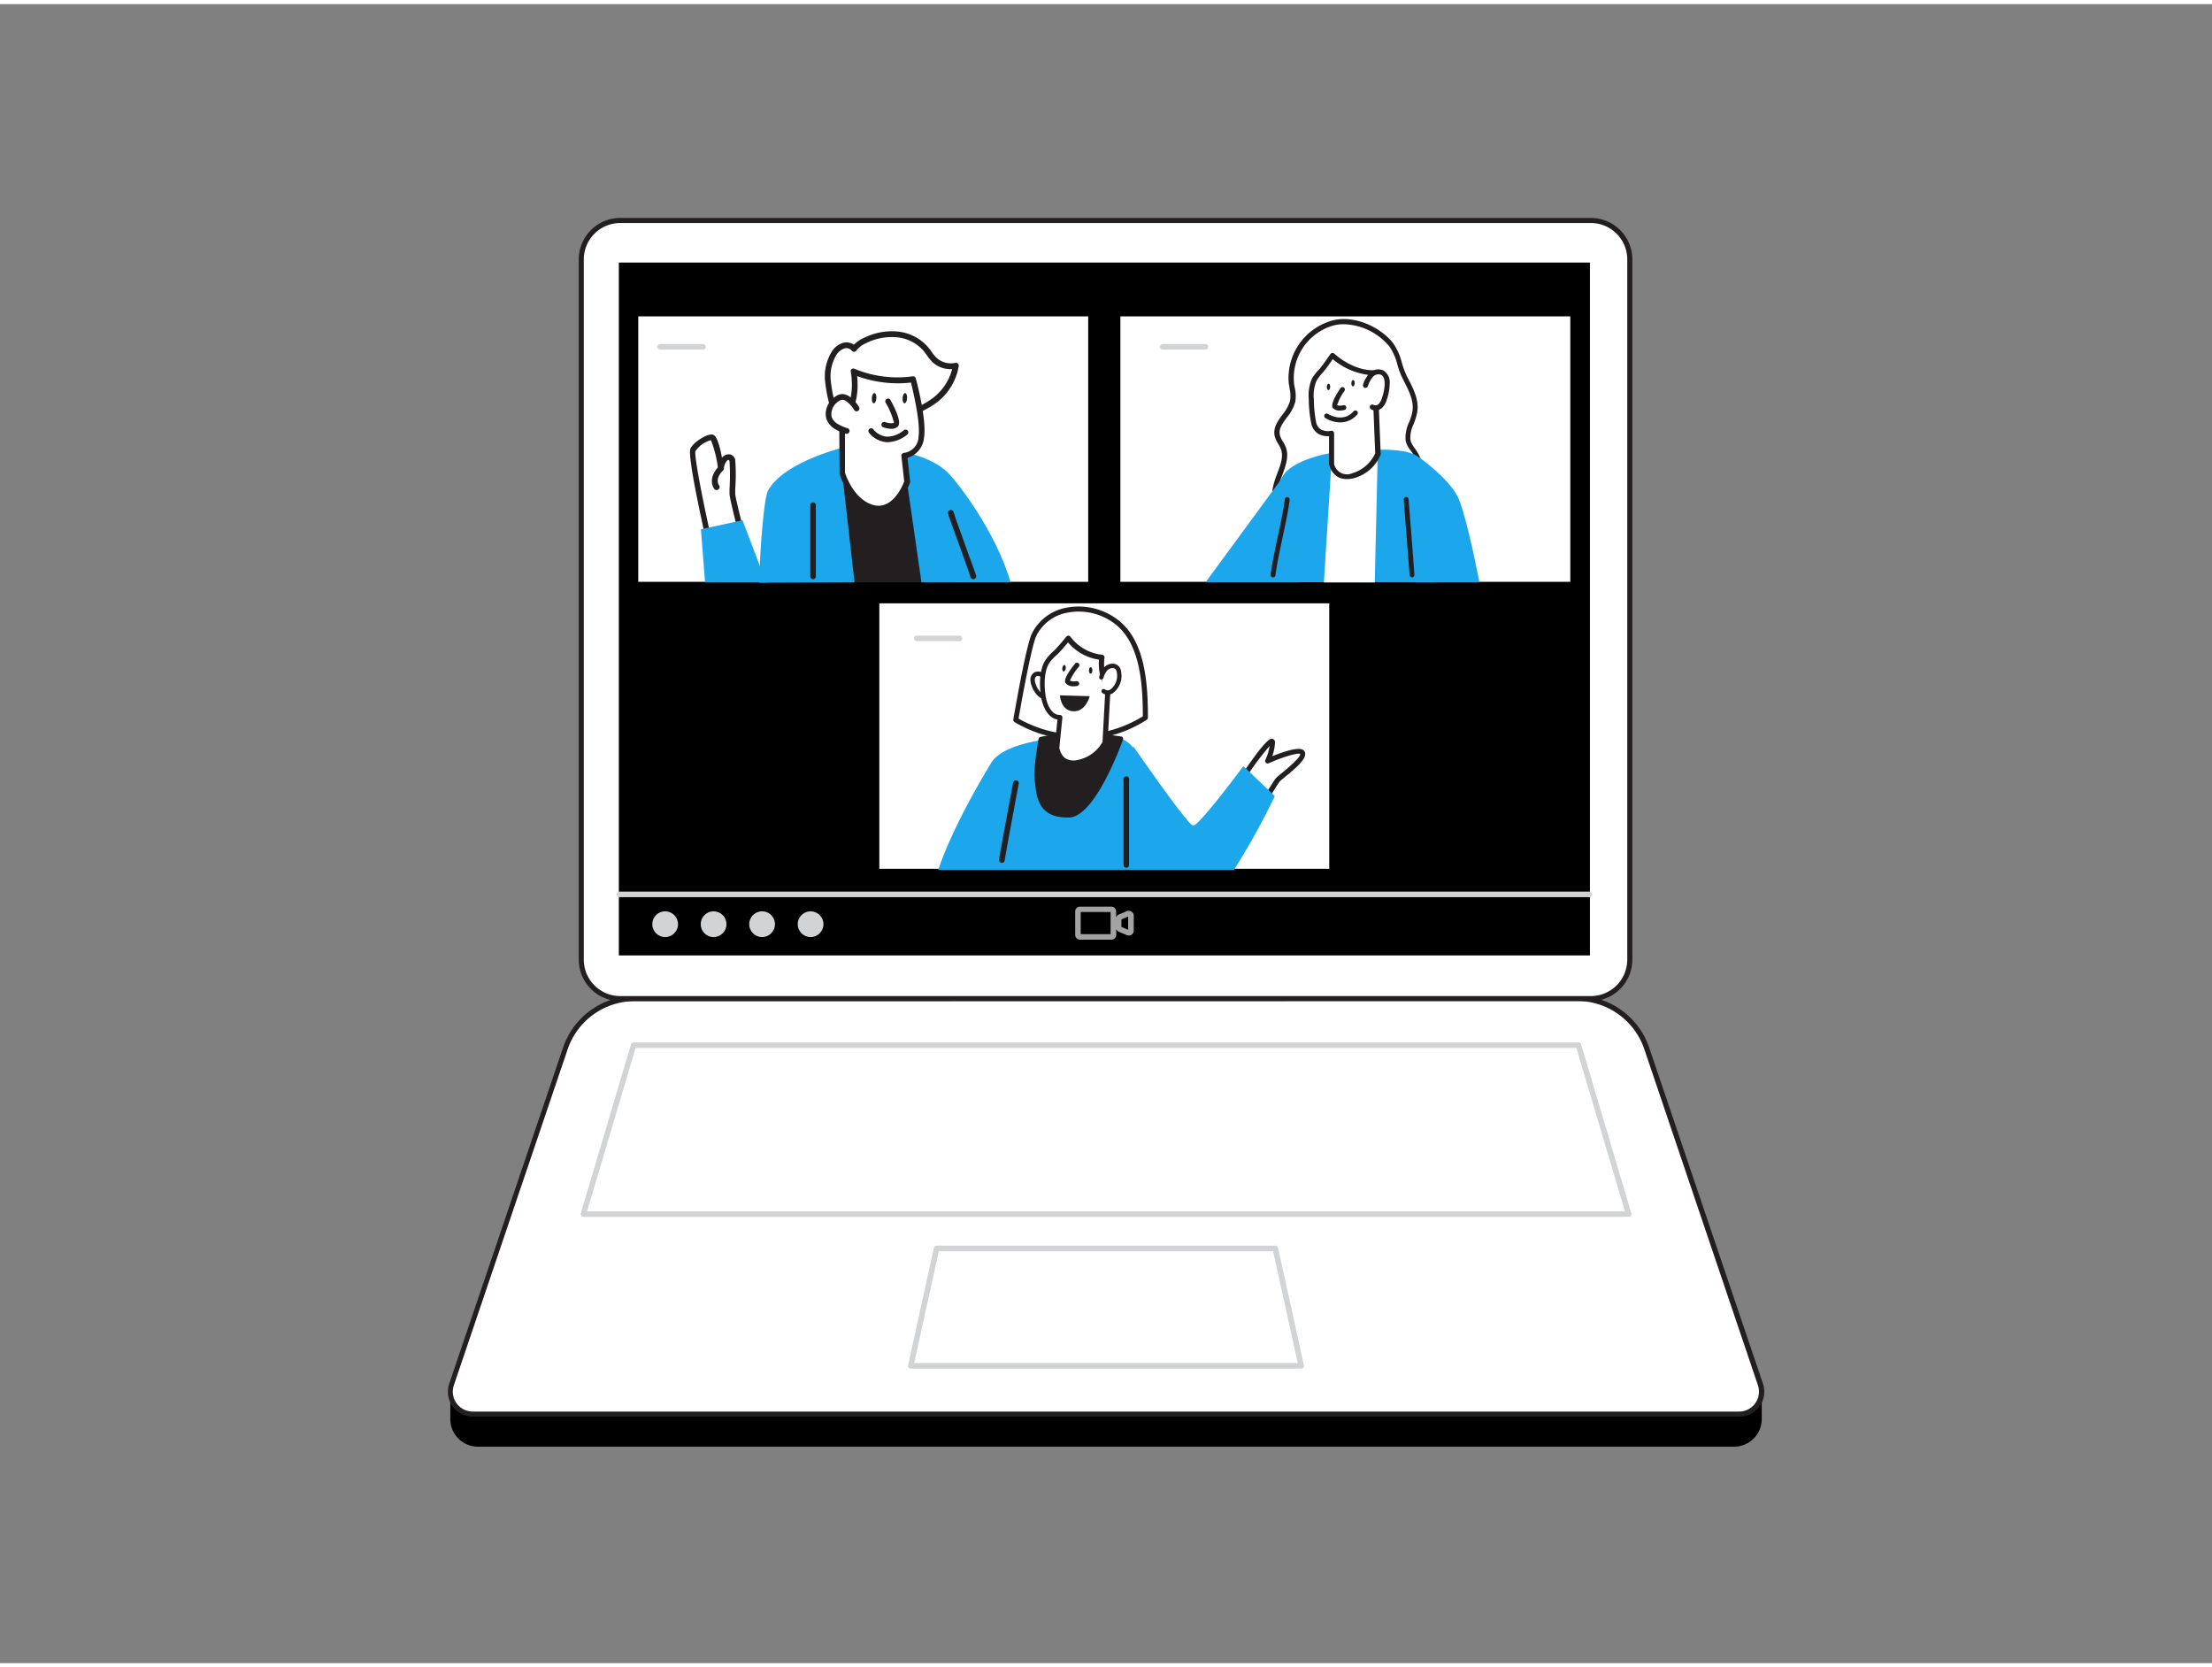<svg xmlns="http://www.w3.org/2000/svg" viewBox="0 0 400 300" width="406" height="306" class="illustration styles_illustrationTablet__1DWOa"><rect x="0" y="0" width="400" height="300" fill="#808080" stroke="none"/><g id="_117_online_team_meeting_flatline" data-name="#117_online_team_meeting_flatline"><path d="M81.42,250.52H318.58a0,0,0,0,1,0,0v5.34a5,5,0,0,1-5,5H86.43a5,5,0,0,1-5-5v-5.34A0,0,0,0,1,81.42,250.52Z"></path><path d="M314.52,255h-229a4,4,0,0,1-3.84-5.35l20.58-60.74a13.3,13.3,0,0,1,12.61-9H285.17a13.3,13.3,0,0,1,12.61,9l20.58,60.74A4,4,0,0,1,314.52,255Z" fill="#fff"></path><path d="M314.52,255.43h-229a4.5,4.5,0,0,1-4.27-6l20.57-60.74a13.78,13.78,0,0,1,13-9.35H285.17a13.78,13.78,0,0,1,13.05,9.35l20.57,60.74a4.5,4.5,0,0,1-4.27,6ZM114.83,180.29A12.85,12.85,0,0,0,102.65,189L82.07,249.76a3.6,3.6,0,0,0,3.41,4.75h229a3.6,3.6,0,0,0,3.41-4.75L297.35,189a12.85,12.85,0,0,0-12.18-8.74Z" fill="#231f20"></path><path d="M294.51,219.3h-189a.48.48,0,0,1-.4-.2.53.53,0,0,1-.08-.44l9.07-30.54a.5.5,0,0,1,.48-.36H285.44a.5.5,0,0,1,.48.36L295,218.66a.53.53,0,0,1-.08.44A.48.48,0,0,1,294.51,219.3Zm-188.35-1H293.84l-8.78-29.54H114.94Z" fill="#d1d3d4"></path><path d="M235.31,246.74H164.69a.53.53,0,0,1-.39-.18.49.49,0,0,1-.09-.42l4.67-21.24a.49.49,0,0,1,.48-.39h61.28a.49.49,0,0,1,.48.39l4.67,21.24a.49.49,0,0,1-.09.42A.53.53,0,0,1,235.31,246.74Zm-70-1h69.36l-4.45-20.23H169.77Z" fill="#d1d3d4"></path><rect x="105.12" y="39.13" width="189.6" height="140.71" rx="7.04" fill="#fff"></rect><path d="M287.68,180.29H112.15a7.5,7.5,0,0,1-7.49-7.49V46.17a7.5,7.5,0,0,1,7.49-7.5H287.68a7.51,7.51,0,0,1,7.5,7.5V172.8A7.51,7.51,0,0,1,287.68,180.29ZM112.15,39.59a6.59,6.59,0,0,0-6.58,6.58V172.8a6.59,6.59,0,0,0,6.58,6.58H287.68a6.59,6.59,0,0,0,6.58-6.58V46.17a6.59,6.59,0,0,0-6.58-6.58Z" fill="#231f20"></path><rect x="111.91" y="46.74" width="175.6" height="125.29"></rect><rect x="115.42" y="56.47" width="81.36" height="48" fill="#fff"></rect><rect x="202.6" y="56.47" width="81.36" height="48" fill="#fff"></rect><rect x="159.01" y="108.36" width="81.36" height="48" fill="#fff"></rect><path d="M287.4,161.49H112a.5.5,0,0,1-.5-.5.5.5,0,0,1,.5-.5H287.4a.5.5,0,0,1,.5.5A.5.5,0,0,1,287.4,161.49Z" fill="#d1d3d4"></path><circle cx="120.28" cy="166.38" r="2.33" fill="#d1d3d4"></circle><circle cx="129.04" cy="166.38" r="2.33" fill="#d1d3d4"></circle><circle cx="137.81" cy="166.38" r="2.33" fill="#d1d3d4"></circle><circle cx="146.58" cy="166.38" r="2.33" fill="#d1d3d4"></circle><path d="M204.61,164.11a.91.91,0,0,0-.86-.08l-1.42.59a.89.89,0,0,0-.5.54v-1.1a.85.85,0,0,0-.85-.85h-5.7a.85.85,0,0,0-.85.85v4.26a.86.86,0,0,0,.85.86H201a.86.86,0,0,0,.85-.86v-1.09a.89.89,0,0,0,.5.54l1.42.59a.84.84,0,0,0,.35.07.92.92,0,0,0,.51-.15.85.85,0,0,0,.39-.72v-2.73A.85.85,0,0,0,204.61,164.11Zm-3.78,4.07h-5.4v-4h5.4Zm3.17-.8-1.21-.5v-1.37L204,165Z" fill="#a3a3a3"></path><path d="M254.58,78.76c-.24-1.58.91-3.22,1.22-4.88.43-2.34-.83-4.45-1.84-6.45s-1.11-4.16-2.39-5.81c-2.43-3.11-7.46-5.17-11.28-3.71a10.31,10.31,0,0,0-6.78,10.66,9.71,9.71,0,0,1,.23,3.26c-.48,2.28-3.32,3.94-2.78,6.21a15.24,15.24,0,0,0,1,2.15c1,2.33-.89,4.79-1.37,7.26-.42,2.17.23,4.4.93,6.5.61,1.82,1.37,3.79,3.05,4.72a7.31,7.31,0,0,0,3.47.68c5.29.08,10.87-.95,14.85-4.43S258.62,85,255.6,80.7a7,7,0,0,1-.85-1.34A2.7,2.7,0,0,1,254.58,78.76Z" fill="#fff"></path><path d="M238.67,99.81h-.58a7.7,7.7,0,0,1-3.69-.73c-1.82-1-2.64-3.1-3.26-5-.72-2.16-1.39-4.47-.95-6.73a16,16,0,0,1,.8-2.52c.6-1.59,1.16-3.08.6-4.47a5.47,5.47,0,0,0-.44-.82,5.42,5.42,0,0,1-.64-1.4c-.35-1.52.55-2.74,1.42-3.93a7,7,0,0,0,1.36-2.49,5.87,5.87,0,0,0-.11-2.27c0-.28-.09-.56-.13-.83a10.81,10.81,0,0,1,7.08-11.15c4.18-1.6,9.38.76,11.8,3.86a10.76,10.76,0,0,1,1.57,3.51,16,16,0,0,0,.87,2.37l.32.62c.92,1.81,2,3.87,1.56,6.12a12.18,12.18,0,0,1-.62,2,5.59,5.59,0,0,0-.59,2.76,2,2,0,0,0,.13.5,4.24,4.24,0,0,0,.59,1l.21.3c3.34,4.77,1.18,11.41-2.73,14.83C249.83,98.24,244.8,99.81,238.67,99.81ZM243,57.89a7.17,7.17,0,0,0-2.53.44A9.87,9.87,0,0,0,234,68.51c0,.27.08.53.12.8a6.73,6.73,0,0,1,.11,2.61,7.77,7.77,0,0,1-1.53,2.84c-.81,1.11-1.52,2.08-1.26,3.18a4.08,4.08,0,0,0,.54,1.14,7,7,0,0,1,.49.94c.71,1.72,0,3.46-.58,5.14a14.28,14.28,0,0,0-.76,2.38c-.4,2,.21,4.13.91,6.27.57,1.71,1.31,3.61,2.84,4.46a7.08,7.08,0,0,0,3.26.62c6.18.1,11.2-1.39,14.54-4.31,3.63-3.17,5.53-9.4,2.58-13.62l-.2-.28a5.27,5.27,0,0,1-.7-1.15,3.29,3.29,0,0,1-.19-.7h0a6.53,6.53,0,0,1,.64-3.22,10.66,10.66,0,0,0,.58-1.82c.36-1.94-.57-3.77-1.48-5.53l-.31-.63a15.24,15.24,0,0,1-.93-2.51,9.82,9.82,0,0,0-1.43-3.22A11.13,11.13,0,0,0,243,57.89Z" fill="#231f20"></path><path d="M234.88,104.57c2-2.84,3.54-5.28,3.54-5.28l-5.65-14.86L218,104.57h16.93Z" fill="#1ca7ec"></path><path d="M259.73,104.57c.48-7.2.62-17.21-1.77-20.85-1.48-3.36-5.41-3.36-14.39-3,0,0-9.43.87-11.66,4.71-1.38,2.39-1.68,12.1-1.7,19.09Z" fill="#1ca7ec"></path><polygon points="248.6 104.58 249.14 81.19 240.78 82.71 239.4 104.58 248.6 104.58" fill="#fff"></polygon><path d="M240.81,77.61l0,5.51a2.86,2.86,0,0,0,3.91,2.14,6.94,6.94,0,0,0,4.45-4l-.38-9.54a16.82,16.82,0,0,1-.55-5.11,12.19,12.19,0,0,1-7.28-3.14s-1.4,2.1-2,2.77A7.77,7.77,0,0,0,237.67,68a7.15,7.15,0,0,0-.52,3.55,23.07,23.07,0,0,0,.41,4.15C238.1,78.25,240.81,77.61,240.81,77.61Z" fill="#fff"></path><path d="M243.5,85.89a3.15,3.15,0,0,1-1.68-.45,3.61,3.61,0,0,1-1.49-2.24l0-5.07a3.41,3.41,0,0,1-2-.46,2.86,2.86,0,0,1-1.23-1.93,22.62,22.62,0,0,1-.43-4.23,7.73,7.73,0,0,1,.57-3.78A8.68,8.68,0,0,1,238.59,66c.58-.63,1.95-2.69,2-2.71a.48.48,0,0,1,.33-.21.46.46,0,0,1,.37.13s3.13,3,7,3a.45.45,0,0,1,.32.14.49.49,0,0,1,.13.33,15.77,15.77,0,0,0,.44,4.56,3.05,3.05,0,0,1,.11.52c0,.08.38,9.54.38,9.54a.47.47,0,0,1,0,.17,7.33,7.33,0,0,1-4.76,4.24A4.82,4.82,0,0,1,243.5,85.89Zm-2.26-2.77a2.39,2.39,0,0,0,3.33,1.7,6.57,6.57,0,0,0,4.11-3.59c-.38-9.45-.38-9.45-.38-9.46s0-.18-.07-.31a16,16,0,0,1-.48-4.37A12.43,12.43,0,0,1,241,64.2a28.52,28.52,0,0,1-1.76,2.39,8.32,8.32,0,0,0-1.19,1.57,6.78,6.78,0,0,0-.46,3.33,21.86,21.86,0,0,0,.4,4.07,2,2,0,0,0,.83,1.34,2.75,2.75,0,0,0,1.87.26.49.49,0,0,1,.39.09.46.46,0,0,1,.17.36l0,5.51Z" fill="#231f20"></path><path d="M242.76,69.69s-1.77,2.65-1.35,3.11S243,73,243,73" fill="#fff"></path><path d="M242.24,73.5a1.54,1.54,0,0,1-1.15-.4c-.17-.18-.66-.72,1.31-3.65a.43.43,0,0,1,.61-.12.44.44,0,0,1,.12.61,9.39,9.39,0,0,0-1.34,2.6,2,2,0,0,0,1.11,0,.44.44,0,0,1,.54.31.44.44,0,0,1-.32.54A3.23,3.23,0,0,1,242.24,73.5Zm-.45-.9h0Z" fill="#231f20"></path><ellipse cx="240.25" cy="69.22" rx="0.57" ry="0.3" transform="translate(161.64 306.57) rotate(-87.75)" fill="#231f20"></ellipse><ellipse cx="244.45" cy="68.7" rx="0.57" ry="0.3" transform="matrix(0.04, -1, 1, 0.04, 166.19, 310.26)" fill="#231f20"></ellipse><path d="M230.21,103.66h-.05a.44.44,0,0,1-.39-.49c.2-1.73.75-4.33,1.29-6.85s1.08-5.09,1.27-6.78a.44.44,0,0,1,.49-.39.45.45,0,0,1,.39.49c-.2,1.73-.75,4.34-1.29,6.86s-1.08,5.09-1.27,6.77A.44.44,0,0,1,230.21,103.66Z" fill="#231f20"></path><path d="M246.92,69a5.18,5.18,0,0,1,1-1.87,1.75,1.75,0,0,1,2-.47,2.16,2.16,0,0,1,.95,2,8.91,8.91,0,0,1-.48,2.65,3.19,3.19,0,0,1-.76,1.37,1.21,1.21,0,0,1-1.45.21" fill="#fff"></path><path d="M248.7,73.49a1.4,1.4,0,0,1-.8-.25.45.45,0,1,1,.51-.75.78.78,0,0,0,.89-.17,2.63,2.63,0,0,0,.63-1.18,8.12,8.12,0,0,0,.46-2.5c0-.3,0-1.31-.69-1.62a1.34,1.34,0,0,0-1.43.38,4.88,4.88,0,0,0-.92,1.71.46.46,0,0,1-.59.26.46.46,0,0,1-.27-.59,5.58,5.58,0,0,1,1.13-2,2.23,2.23,0,0,1,2.48-.56,2.51,2.51,0,0,1,1.2,2.45,9.05,9.05,0,0,1-.5,2.78,3.57,3.57,0,0,1-.88,1.57A1.87,1.87,0,0,1,248.7,73.49Z" fill="#231f20"></path><path d="M267.53,104.57c-1-5.19-2.77-13.17-3.91-15.45-1.74-3.48-7-7.15-7-7.15l-.68,22.6Z" fill="#1ca7ec"></path><path d="M255.34,103.66a.44.44,0,0,1-.44-.41l-1.06-13.63a.44.44,0,0,1,.41-.48.43.43,0,0,1,.47.41l1.06,13.63a.45.45,0,0,1-.41.48Z" fill="#231f20"></path><path d="M239.9,74.48s3,1.94,5.21-.56" fill="#fff"></path><path d="M242.35,75.64a5.2,5.2,0,0,1-2.69-.79.45.45,0,0,1-.13-.61.43.43,0,0,1,.61-.13c.11.06,2.72,1.7,4.64-.49a.44.44,0,0,1,.63,0,.43.43,0,0,1,0,.62A4,4,0,0,1,242.35,75.64Z" fill="#231f20"></path><path d="M218,62.47h-7.74a.5.5,0,0,1-.5-.5.5.5,0,0,1,.5-.5H218a.5.5,0,0,1,.5.5A.5.5,0,0,1,218,62.47Z" fill="#d1d3d4"></path><path d="M127.13,62.47h-7.74a.5.5,0,0,1-.5-.5.5.5,0,0,1,.5-.5h7.74a.5.5,0,0,1,.5.5A.5.5,0,0,1,127.13,62.47Z" fill="#d1d3d4"></path><path d="M173.51,115.2h-7.74a.5.5,0,0,1-.5-.5.5.5,0,0,1,.5-.5h7.74a.5.5,0,0,1,.5.5A.5.5,0,0,1,173.51,115.2Z" fill="#d1d3d4"></path><path d="M150.76,73.64a40.59,40.59,0,0,1-1.07-5.31,8,8,0,0,1,1.11-5.2,3.28,3.28,0,0,1,1.65-1.34,1.8,1.8,0,0,1,2,.57,4.65,4.65,0,0,1,2-1.52,10.92,10.92,0,0,1,5.8-1.11,7.87,7.87,0,0,1,5.2,2.66,22.18,22.18,0,0,0,1.55,1.93,4.32,4.32,0,0,0,3.88,1.08A9.93,9.93,0,0,1,168.6,72a19.19,19.19,0,0,1-7.39,3,12.11,12.11,0,0,1-4.19.3,5.27,5.27,0,0,1-3.6-2" fill="#fff"></path><path d="M158.15,75.81a8.06,8.06,0,0,1-1.2-.08A5.81,5.81,0,0,1,153,73.54a.51.51,0,1,1,.83-.6,4.79,4.79,0,0,0,3.26,1.77,11.78,11.78,0,0,0,4-.3,18.23,18.23,0,0,0,7.19-2.88A9.56,9.56,0,0,0,172.18,66a4.75,4.75,0,0,1-3.61-1.31,9.15,9.15,0,0,1-1-1.24c-.18-.25-.35-.5-.55-.73a7.29,7.29,0,0,0-4.86-2.47,10.26,10.26,0,0,0-5.53,1.06,4.33,4.33,0,0,0-1.77,1.34.53.53,0,0,1-.42.23.59.59,0,0,1-.43-.22,1.27,1.27,0,0,0-1.38-.37,2.82,2.82,0,0,0-1.38,1.14,7.52,7.52,0,0,0-1,4.86,26.78,26.78,0,0,0,.73,3.84c.12.46.23.93.33,1.4a.51.51,0,1,1-1,.22c-.1-.46-.22-.92-.33-1.38a27.57,27.57,0,0,1-.76-4,8.6,8.6,0,0,1,1.2-5.54,3.73,3.73,0,0,1,1.93-1.54,2.38,2.38,0,0,1,2.06.3,5.8,5.8,0,0,1,1.8-1.22,11.29,11.29,0,0,1,6.08-1.16,8.39,8.39,0,0,1,5.54,2.83c.21.26.41.52.6.79a7.77,7.77,0,0,0,.9,1.11,3.86,3.86,0,0,0,3.42.94.52.52,0,0,1,.46.12.51.51,0,0,1,.16.45,10.41,10.41,0,0,1-4.42,6.91,19.39,19.39,0,0,1-7.58,3A15.62,15.62,0,0,1,158.15,75.81Z" fill="#231f20"></path><path d="M173.53,104.57c-2-9.25-6.9-20.06-7.78-20.46-2.13-1-13.38-2.07-15.92,2.26-.8,1.36-.33,10.34.69,18.2Z" fill="#231f20"></path><path d="M154.52,104.57,152.29,84.8,164,86.37l2.63,18.2h16.12C180,95.14,173,86.4,171.67,85c-5-5.42-18.49-5-18.49-5s-11.39,2.59-14.31,8c-.73,1.36-1.48,10.8-1.57,16.64Z" fill="#1ca7ec"></path><path d="M163.51,81.65l.53,4.72s-1.91,5.71-6.07,4.74-5.68-6.31-5.68-6.31l-.06-10s3.06-1.67,2.1-8.34a20.57,20.57,0,0,0,10.8,1.4s2,7.23,1.48,10.45A3.51,3.51,0,0,1,163.51,81.65Z" fill="#fff"></path><path d="M158.88,91.74a4.73,4.73,0,0,1-1-.12c-4.41-1-6-6.44-6.06-6.67a.78.78,0,0,1,0-.14l-.06-10a.54.54,0,0,1,.27-.46s2.73-1.64,1.84-7.82A.52.52,0,0,1,154,66a.53.53,0,0,1,.53-.05,20.12,20.12,0,0,0,10.51,1.36.49.49,0,0,1,.56.37c.09.3,2,7.38,1.5,10.66a4.17,4.17,0,0,1-3,3.71l.47,4.22a.46.46,0,0,1,0,.23C163.88,88.45,161.94,91.74,158.88,91.74Zm-6.08-7c.19.58,1.71,5,5.28,5.88,3.36.78,5.16-3.57,5.43-4.3l-.51-4.6a.51.51,0,0,1,.49-.57,3,3,0,0,0,2.61-2.9c.38-2.64-1-8.22-1.36-9.81A21.42,21.42,0,0,1,155,67.27c.51,5.19-1.46,7.23-2.2,7.8Z" fill="#231f20"></path><path d="M160.62,71.88s2,3.63,1.37,4.17-2.08,0-2.08,0" fill="#fff"></path><path d="M161.16,76.8a4.36,4.36,0,0,1-1.42-.27.5.5,0,1,1,.34-.94c.5.18,1.33.31,1.58.09a14,14,0,0,0-1.48-3.56.5.5,0,1,1,.87-.48c1.44,2.64,1.87,4.24,1.28,4.78A1.69,1.69,0,0,1,161.16,76.8Z" fill="#231f20"></path><path d="M160.56,79.22h-.26a4.53,4.53,0,0,1-3.15-1.7.5.5,0,0,1,.76-.65,3.52,3.52,0,0,0,2.44,1.35,4.68,4.68,0,0,0,3.07-1.15.5.5,0,0,1,.67.75A5.87,5.87,0,0,1,160.56,79.22Z" fill="#231f20"></path><ellipse cx="158.07" cy="71.26" rx="0.93" ry="0.41" transform="translate(76.54 224.29) rotate(-86.22)" fill="#231f20"></ellipse><ellipse cx="163.62" cy="71.26" rx="0.93" ry="0.41" transform="translate(81.73 229.83) rotate(-86.22)" fill="#231f20"></ellipse><path d="M154.9,73.09a5.74,5.74,0,0,0-1.43-1.63A2,2,0,0,0,152.4,71a1.76,1.76,0,0,0-.91.27,3.39,3.39,0,0,0-1.6,2.25,2.6,2.6,0,0,0,.05,1.3,3,3,0,0,0,1.29,1.56,8.94,8.94,0,0,0,1.9.82" fill="#fff"></path><path d="M153.12,77.7a.45.45,0,0,1-.16,0,8.79,8.79,0,0,1-2-.87A3.5,3.5,0,0,1,149.44,75a3.22,3.22,0,0,1-.06-1.55,3.86,3.86,0,0,1,1.85-2.59,2,2,0,0,1,1.19-.34,2.47,2.47,0,0,1,1.36.57,6,6,0,0,1,1.56,1.77.52.52,0,0,1-.18.71.53.53,0,0,1-.71-.18,5.12,5.12,0,0,0-1.3-1.48,1.41,1.41,0,0,0-.77-.36,1.18,1.18,0,0,0-.63.2,2.86,2.86,0,0,0-1.36,1.9,2.17,2.17,0,0,0,0,1,2.48,2.48,0,0,0,1.08,1.27,8.33,8.33,0,0,0,1.78.77.51.51,0,0,1-.17,1Z" fill="#231f20"></path><path d="M176,104a.52.52,0,0,1-.5-.36c-.36-1.2-1.21-3.49-2-5.71s-1.69-4.55-2.06-5.78a.52.52,0,0,1,1-.3c.36,1.2,1.22,3.5,2,5.72s1.69,4.54,2.06,5.76a.52.52,0,0,1-.34.65Z" fill="#231f20"></path><path d="M147.05,104a.51.51,0,0,1-.52-.51v-13a.52.52,0,0,1,1,0v13A.51.51,0,0,1,147.05,104Z" fill="#231f20"></path><path d="M133.91,95s-1.46-5.73-1.46-6.34a53.15,53.15,0,0,0,0-6.06c-.23-1-1.69-1.08-2.07,1.38,0,0-.84-5.45-1.61-5.6s-2.91,1.14-3.45,2.22,2.76,15.8,2.76,15.8" fill="#fff"></path><path d="M128.08,96.9a.51.51,0,0,1-.5-.41c-1-4.48-3.28-15-2.72-16.14s3-2.71,4-2.5c.27.06.94.19,1.7,4.18a1.55,1.55,0,0,1,1.12-.62,1.24,1.24,0,0,1,1.27,1,35,35,0,0,1,0,5.3c0,.43,0,.74,0,.88,0,.41.85,3.88,1.44,6.21a.52.52,0,0,1-1,.25c-.35-1.36-1.47-5.83-1.47-6.46,0-.14,0-.47,0-.91a39.83,39.83,0,0,0,0-5c0-.11-.08-.23-.22-.25s-.66.45-.84,1.6a.51.51,0,0,1-.51.43h0a.52.52,0,0,1-.51-.43,20.58,20.58,0,0,0-1.28-5.18,5,5,0,0,0-2.81,2c-.23.85,1.27,8.61,2.8,15.46a.51.51,0,0,1-.39.62Z" fill="#231f20"></path><polygon points="138.53 104.58 134.27 93.33 126.75 94.97 127.5 104.58 138.53 104.58" fill="#1ca7ec"></polygon><path d="M130.38,84s-1.9,1.72-.79,3.4" fill="#fff"></path><path d="M129.59,87.88a.53.53,0,0,1-.44-.23c-1.06-1.62.11-3.37.88-4.07a.51.51,0,0,1,.73,0,.52.52,0,0,1,0,.73c-.06.06-1.56,1.45-.71,2.74a.53.53,0,0,1-.15.72A.6.6,0,0,1,129.59,87.88Z" fill="#231f20"></path><path d="M225,139.47s5.16-7.68,5.07-5.89a9,9,0,0,1-.86,3.28s5.93-2.63,6.3-1.41-4.13,4.36-4.5,4.86-1.8,2.84-1.8,2.84" fill="#fff"></path><path d="M229.23,143.61a.48.48,0,0,1-.23-.07.46.46,0,0,1-.16-.63c.06-.1,1.45-2.37,1.83-2.88a9,9,0,0,1,1.05-.91c2.95-2.42,3.47-3.25,3.39-3.53-.39-.25-3.06.52-5.69,1.69a.45.45,0,0,1-.52-.11.45.45,0,0,1-.07-.52,9.19,9.19,0,0,0,.76-2.5,53.07,53.07,0,0,0-4.18,5.58.46.46,0,0,1-.76-.51c4.49-6.68,5.17-6.45,5.5-6.34a.64.64,0,0,1,.41.72,8.89,8.89,0,0,1-.49,2.41c1.68-.69,4.44-1.67,5.44-1.21a.82.82,0,0,1,.47.52c.34,1.11-1.47,2.69-3.69,4.5-.38.32-.81.67-.89.77-.29.38-1.38,2.15-1.78,2.8A.44.44,0,0,1,229.23,143.61Z" fill="#231f20"></path><path d="M224.85,137.79s-8.09,10.91-9.1,10.77-10.82-14.36-10.82-14.36l0,.28c-1.52-2-4.41-2.83-10.68-2,0,0-12.29.29-15,4.71-1.55,2.55-7,11.65-9.59,19.38h53.47a128.37,128.37,0,0,0,7.39-13.35Z" fill="#1ca7ec"></path><path d="M187,114c2.84-5.72,10.86-5.87,15.36-1.91s4.76,11.45,4.75,16.93a22.25,22.25,0,0,1-23.43.39C184.19,126.5,186.08,115.89,187,114Z" fill="#fff"></path><path d="M195.07,133a22.18,22.18,0,0,1-11.62-3.18.46.46,0,0,1-.21-.47c.24-1.37,2.32-13.44,3.36-15.53h0a8.71,8.71,0,0,1,6.3-4.68,11.65,11.65,0,0,1,9.77,2.63c4.34,3.81,4.92,10.87,4.91,17.27a.47.47,0,0,1-.21.38A22.35,22.35,0,0,1,195.07,133Zm-10.88-3.8a21.93,21.93,0,0,0,22.47-.41c0-6.13-.58-12.81-4.59-16.34a10.73,10.73,0,0,0-9-2.41,7.81,7.81,0,0,0-5.66,4.18h0C186.64,115.78,185.05,124.22,184.19,129.19Z" fill="#231f20"></path><path d="M188.27,133s-1,5.28-.72,7.18c.33,2.59.19,6.71,5.84,6.52,4.44-.16,9.31-13.77,9.31-13.77S194.59,131.51,188.27,133Z" fill="#231f20"></path><path d="M193,147.09c-5.17,0-5.56-3.69-5.82-6.15l-.09-.75c-.25-1.95.68-7.1.72-7.32a.45.45,0,0,1,.34-.35c6.33-1.44,14.27-.13,14.61-.08a.45.45,0,0,1,.3.22.43.43,0,0,1,0,.37c-.51,1.42-5.11,13.9-9.72,14.06Zm-4.37-13.77a34.78,34.78,0,0,0-.67,6.76c0,.24.06.5.09.76.28,2.59.6,5.52,5.3,5.37,3.25-.12,7.23-9,8.73-13C200.25,133,193.85,132.22,188.65,133.32Z" fill="#231f20"></path><path d="M189.23,122.71a3.28,3.28,0,0,0-.67-1.23,1.14,1.14,0,0,0-1.28-.31,1.07,1.07,0,0,0-.54.87,2.37,2.37,0,0,0,.17,1,4.17,4.17,0,0,0,1,1.67,2.38,2.38,0,0,0,1.79.7" fill="#fff"></path><path d="M189.58,125.87a2.84,2.84,0,0,1-1.92-.82,4.42,4.42,0,0,1-1.12-1.83,2.84,2.84,0,0,1-.2-1.22,1.51,1.51,0,0,1,.76-1.18,1.53,1.53,0,0,1,1.75.38,3.78,3.78,0,0,1,.75,1.37.4.4,0,0,1-.23.51.4.4,0,0,1-.51-.23,3.16,3.16,0,0,0-.58-1.09.76.76,0,0,0-.82-.23.7.7,0,0,0-.33.55,2.09,2.09,0,0,0,.16.88,3.72,3.72,0,0,0,.91,1.51,2.06,2.06,0,0,0,1.49.6.39.39,0,0,1,.43.37.41.41,0,0,1-.37.42Z" fill="#231f20"></path><path d="M191.72,129l-.56,5.59a2.92,2.92,0,0,0,3.77,2.55,7,7,0,0,0,4.89-3.59l.53-9.72c0-.41-1.49-2.12-1.09-5.67a8.69,8.69,0,0,1-6.08-3.46s-1.62,2-2.3,2.62a8.19,8.19,0,0,0-1.44,1.56c-1.07,1.64-1,4.3-.78,6.16C188.88,126.59,189.78,129,191.72,129Z" fill="#fff"></path><path d="M194.05,137.68A3.28,3.28,0,0,1,192,137a3.73,3.73,0,0,1-1.3-2.41l.52-5.21c-1.93-.34-2.8-2.81-3-4.32-.18-1.28-.46-4.48.85-6.47a8.88,8.88,0,0,1,1.51-1.65c.65-.59,2.24-2.55,2.26-2.57a.52.52,0,0,1,.38-.17.49.49,0,0,1,.36.21,8.23,8.23,0,0,0,5.74,3.25.53.53,0,0,1,.31.17.47.47,0,0,1,.1.34,8.21,8.21,0,0,0,.83,4.88,1.48,1.48,0,0,1,.25.76c0,.1-.52,9.73-.52,9.73a.47.47,0,0,1,0,.17,7.52,7.52,0,0,1-5.23,3.84A5.54,5.54,0,0,1,194.05,137.68Zm-2.44-3.05a2.9,2.9,0,0,0,.95,1.69,2.85,2.85,0,0,0,2.28.37,6.64,6.64,0,0,0,4.53-3.26c.52-9.64.52-9.64.52-9.66s-.09-.14-.16-.29a9,9,0,0,1-1-4.93,9.13,9.13,0,0,1-5.6-3.12c-.53.64-1.48,1.77-2,2.23a7.72,7.72,0,0,0-1.37,1.48c-1.13,1.72-.87,4.65-.7,5.83.18,1.33.93,3.57,2.55,3.57h.05a.45.45,0,0,1,.33.15.42.42,0,0,1,.12.35l-.56,5.59Z" fill="#231f20"></path><path d="M194.75,119.54s-2.05,2.52-1.66,3,1.61.31,1.61.31" fill="#fff"></path><path d="M194.17,123.36a1.81,1.81,0,0,1-1.44-.53c-.14-.19-.59-.78,1.68-3.57a.44.44,0,0,1,.62-.07.46.46,0,0,1,.07.63,9.69,9.69,0,0,0-1.62,2.52,2.14,2.14,0,0,0,1.15.1.43.43,0,0,1,.5.36.44.44,0,0,1-.36.51A3.3,3.3,0,0,1,194.17,123.36Zm-.69-1h0Z" fill="#231f20"></path><ellipse cx="192.4" cy="120.09" rx="0.58" ry="0.31" transform="translate(47.87 294.87) rotate(-82.38)" fill="#231f20"></ellipse><ellipse cx="197.22" cy="120.48" rx="0.58" ry="0.31" transform="translate(74.45 316.29) rotate(-89.33)" fill="#231f20"></ellipse><path d="M199.16,121.69a3.71,3.71,0,0,1,.63-1.33,1.77,1.77,0,0,1,1.45-.74,1.16,1.16,0,0,1,.88.47,1.62,1.62,0,0,1,.23.67,3.49,3.49,0,0,1-1.4,3.51,1.26,1.26,0,0,1-1.32,0" fill="#fff"></path><path d="M200.22,124.87a1.33,1.33,0,0,1-.83-.27.4.4,0,1,1,.48-.63.89.89,0,0,0,.89,0,3.14,3.14,0,0,0,1.2-3.1,1.15,1.15,0,0,0-.17-.5.72.72,0,0,0-.57-.3,1.38,1.38,0,0,0-1.12.58,3.7,3.7,0,0,0-.56,1.2.41.41,0,0,1-.5.27.39.39,0,0,1-.26-.5,4.37,4.37,0,0,1,.69-1.46,2.2,2.2,0,0,1,1.79-.89,1.53,1.53,0,0,1,1.19.65,1.88,1.88,0,0,1,.29.83,3.89,3.89,0,0,1-1.6,3.92A2,2,0,0,1,200.22,124.87Z" fill="#231f20"></path><path d="M191.67,125l5.39.15s-.72,2.87-3,2.73S191.67,125,191.67,125Z" fill="#231f20"></path><path d="M181.16,155.29h0a.52.52,0,0,1-.5-.51c0-.41,1.78-9.94,2.54-14a.52.52,0,0,1,.61-.41.51.51,0,0,1,.41.6c-1,5.3-2.49,13.36-2.53,13.85A.52.52,0,0,1,181.16,155.29Z" fill="#231f20"></path><path d="M203.69,156.18a.52.52,0,0,1-.52-.52V140.31a.52.52,0,1,1,1,0v15.35A.51.51,0,0,1,203.69,156.18Z" fill="#231f20"></path></g></svg>